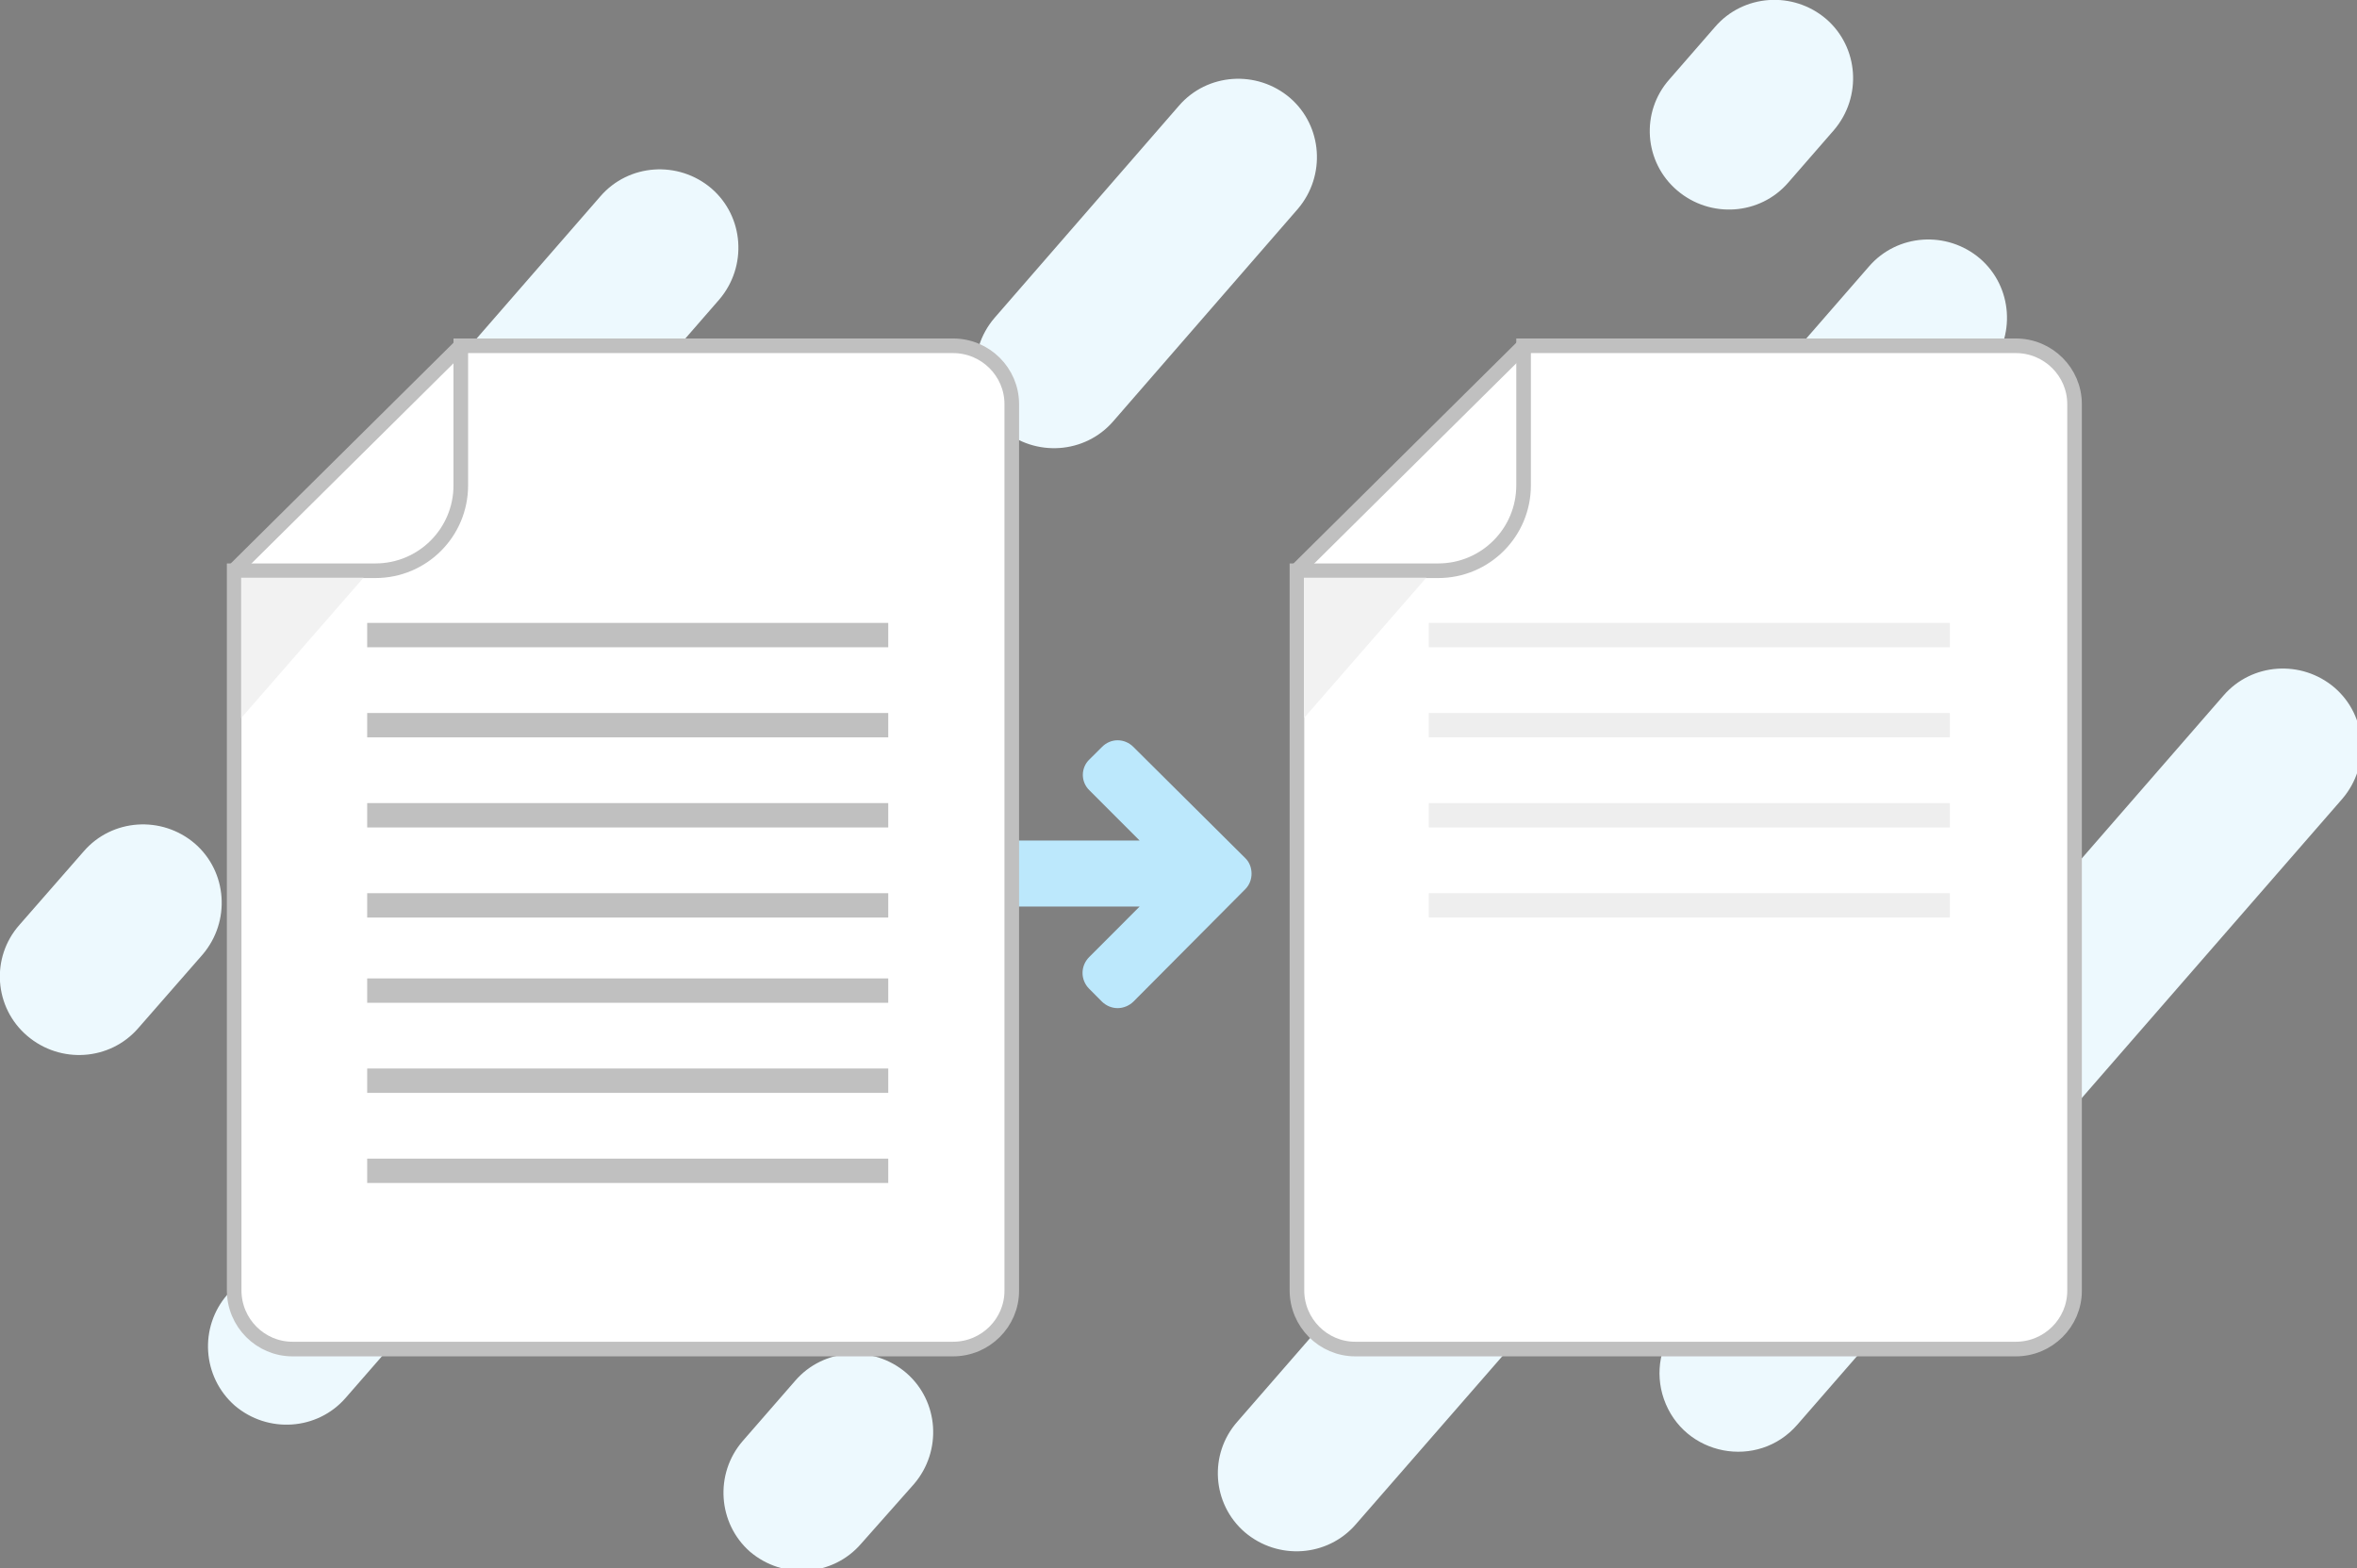 <svg style="background-color:#ffffff00" xmlns="http://www.w3.org/2000/svg" width="484" height="322"><rect width="100%" height="100%" fill="#808080" stroke="none"/><path d="M16.3 167.7c0-2.761 2.239-5 5-5s5 2.239 5 5-2.239 5-5 5-5-2.239-5-5zM443 225.4c0-2.761 2.239-5 5-5s5 2.239 5 5-2.239 5-5 5-5-2.239-5-5zM131 40.3l9.9-9.9m-9.9 0l9.9 9.9m324.4 69.4l9.9-9.9m-9.9 0l9.9 9.9M289 301.8h10.3v10.3H289v-10.3zM60.8 256.6h10.3v10.3H60.8v-10.3z" fill="none"/><path d="M342.8 16.3l9.4-10.8c5.8-6.7 16-7.4 22.8-1.6 6.7 5.8 7.4 16 1.6 22.8l-9.4 10.8c-5.8 6.7-16 7.4-22.8 1.6-6.826-5.81-7.548-16.094-1.6-22.8zm-10.1 97.1l51.1-58.7c5.8-6.7 16-7.4 22.8-1.6 6.7 5.8 7.4 16 1.6 22.8L357 134.5c-5.8 6.7-16 7.4-22.8 1.6-6.6-5.8-7.3-16-1.5-22.7zM4 189.9l13.2-15.1c5.8-6.7 16-7.4 22.8-1.6 6.7 5.8 7.4 16 1.6 22.8l-13.2 15.1c-5.8 6.7-16 7.4-22.8 1.6-6.826-5.81-7.548-16.094-1.6-22.8zm148.5 106l10.8-12.4c5.8-6.7 16-7.4 22.8-1.6 6.7 5.8 7.4 16 1.6 22.8L176.8 317c-5.8 6.7-16 7.4-22.8 1.6-6.6-5.8-7.3-16-1.5-22.7zM72.2 99l51.1-58.7c5.8-6.7 16-7.4 22.8-1.6 6.7 5.8 7.4 16 1.6 22.8l-51.1 58.7c-5.8 6.7-16 7.4-22.8 1.6-6.826-5.81-7.548-16.094-1.6-22.8zM46.7 265.8l51.1-58.7c5.8-6.7 16-7.4 22.8-1.6 6.7 5.8 7.4 16 1.6 22.8L71 287c-5.8 6.7-16 7.4-22.8 1.6-6.687-5.893-7.357-16.081-1.5-22.8zM204.2 65.3l37.9-43.6c5.8-6.7 16-7.4 22.8-1.6 6.7 5.8 7.4 16 1.6 22.8l-37.9 43.6c-5.8 6.7-16 7.4-22.8 1.6-6.665-5.89-7.377-16.037-1.6-22.8zm140.5 206.1l111.9-128.6c5.8-6.7 16-7.4 22.8-1.6 6.7 5.8 7.4 16 1.6 22.8L369.1 292.5c-8.121 9.392-23.364 6.47-27.437-5.26-1.89-5.444-.733-11.482 3.037-15.841zm-90.6 20.5L366 163.3c5.8-6.7 16-7.4 22.8-1.6 6.7 5.8 7.4 16 1.6 22.8L278.4 313c-5.8 6.7-16 7.4-22.8 1.6-6.729-5.831-7.404-16.034-1.5-22.7z" fill="#edf9fe"/><path d="M257 179.349c-.006-1.2-.457-2.364-1.308-3.175l-22.997-22.847c-.844-.838-2.003-1.327-3.198-1.327s-2.319.489-3.163 1.327l-2.639 2.622c-.845.804-1.339 1.959-1.341 3.149-.002 1.191.489 2.347 1.333 3.154l10.324 10.329-24.838 0c-2.54 0-4.138 2.113-4.15 4.511l-.022 4.518c-.012 2.404 1.569 4.527 4.117 4.527l24.905 0-10.378 10.392c-.852.853-1.35 2.027-1.352 3.237-.002 1.21.493 2.385 1.344 3.24l2.66 2.674c.852.821 1.988 1.32 3.196 1.32 1.208 0 2.38-.499 3.232-1.32l23.001-23.116c.844-.848 1.282-2.014 1.276-3.214z" fill="#bce8fc"/><path d="M309.4 21.9h10.3v10.3h-10.3V21.9z" fill="none"/><path d="M94.622 71.759L48 117.948l44.43 1.433 2.192-47.623z" fill="#fff"/><path d="M195.706 71H94.622v28.658c0 9.693-7.841 17.532-17.536 17.532H48.084v147.757C48.084 271.606 53.48 277 60.056 277h135.65c6.66 0 12.056-5.394 12.056-11.969V82.969c0-6.574-5.396-11.969-12.056-11.969z" stroke="silver" stroke-width="3" fill="#fff"/><path d="M48 117.19L94.622 71" stroke="silver" stroke-width="3" fill="none"/><path d="M49.517 118.623H74.641l-25.123 28.826v-28.826z" fill="#f2f2f2"/><path d="M75.4 148.9h107m-107-18.5h107M75.4 185.9h107m-107-18.5h107M75.4 221.9h107m-107-18.5h107M75.4 240.4h107" stroke="silver" stroke-width="5"/><g><path d="M312.86 71.759l-46.622 46.19 44.43 1.433 2.192-47.623z" fill="#fff"/><path d="M413.944 71H312.86v28.658c0 9.693-7.84 17.532-17.536 17.532h-29.002v147.757c0 6.659 5.396 12.053 11.972 12.053h135.65C420.604 277 426 271.606 426 265.031V82.969C426 76.394 420.604 71 413.944 71z" stroke="silver" stroke-width="3" fill="#fff"/><path d="M266.238 117.19L312.86 71" stroke="silver" stroke-width="3" fill="none"/><path d="M267.756 118.623h25.123l-25.123 28.826v-28.826z" fill="#f2f2f2"/></g><path d="M293.4 148.9h107m-107-18.5h107M293.4 185.9h107m-107-18.5h107" stroke="#eee" stroke-width="5"/></svg>